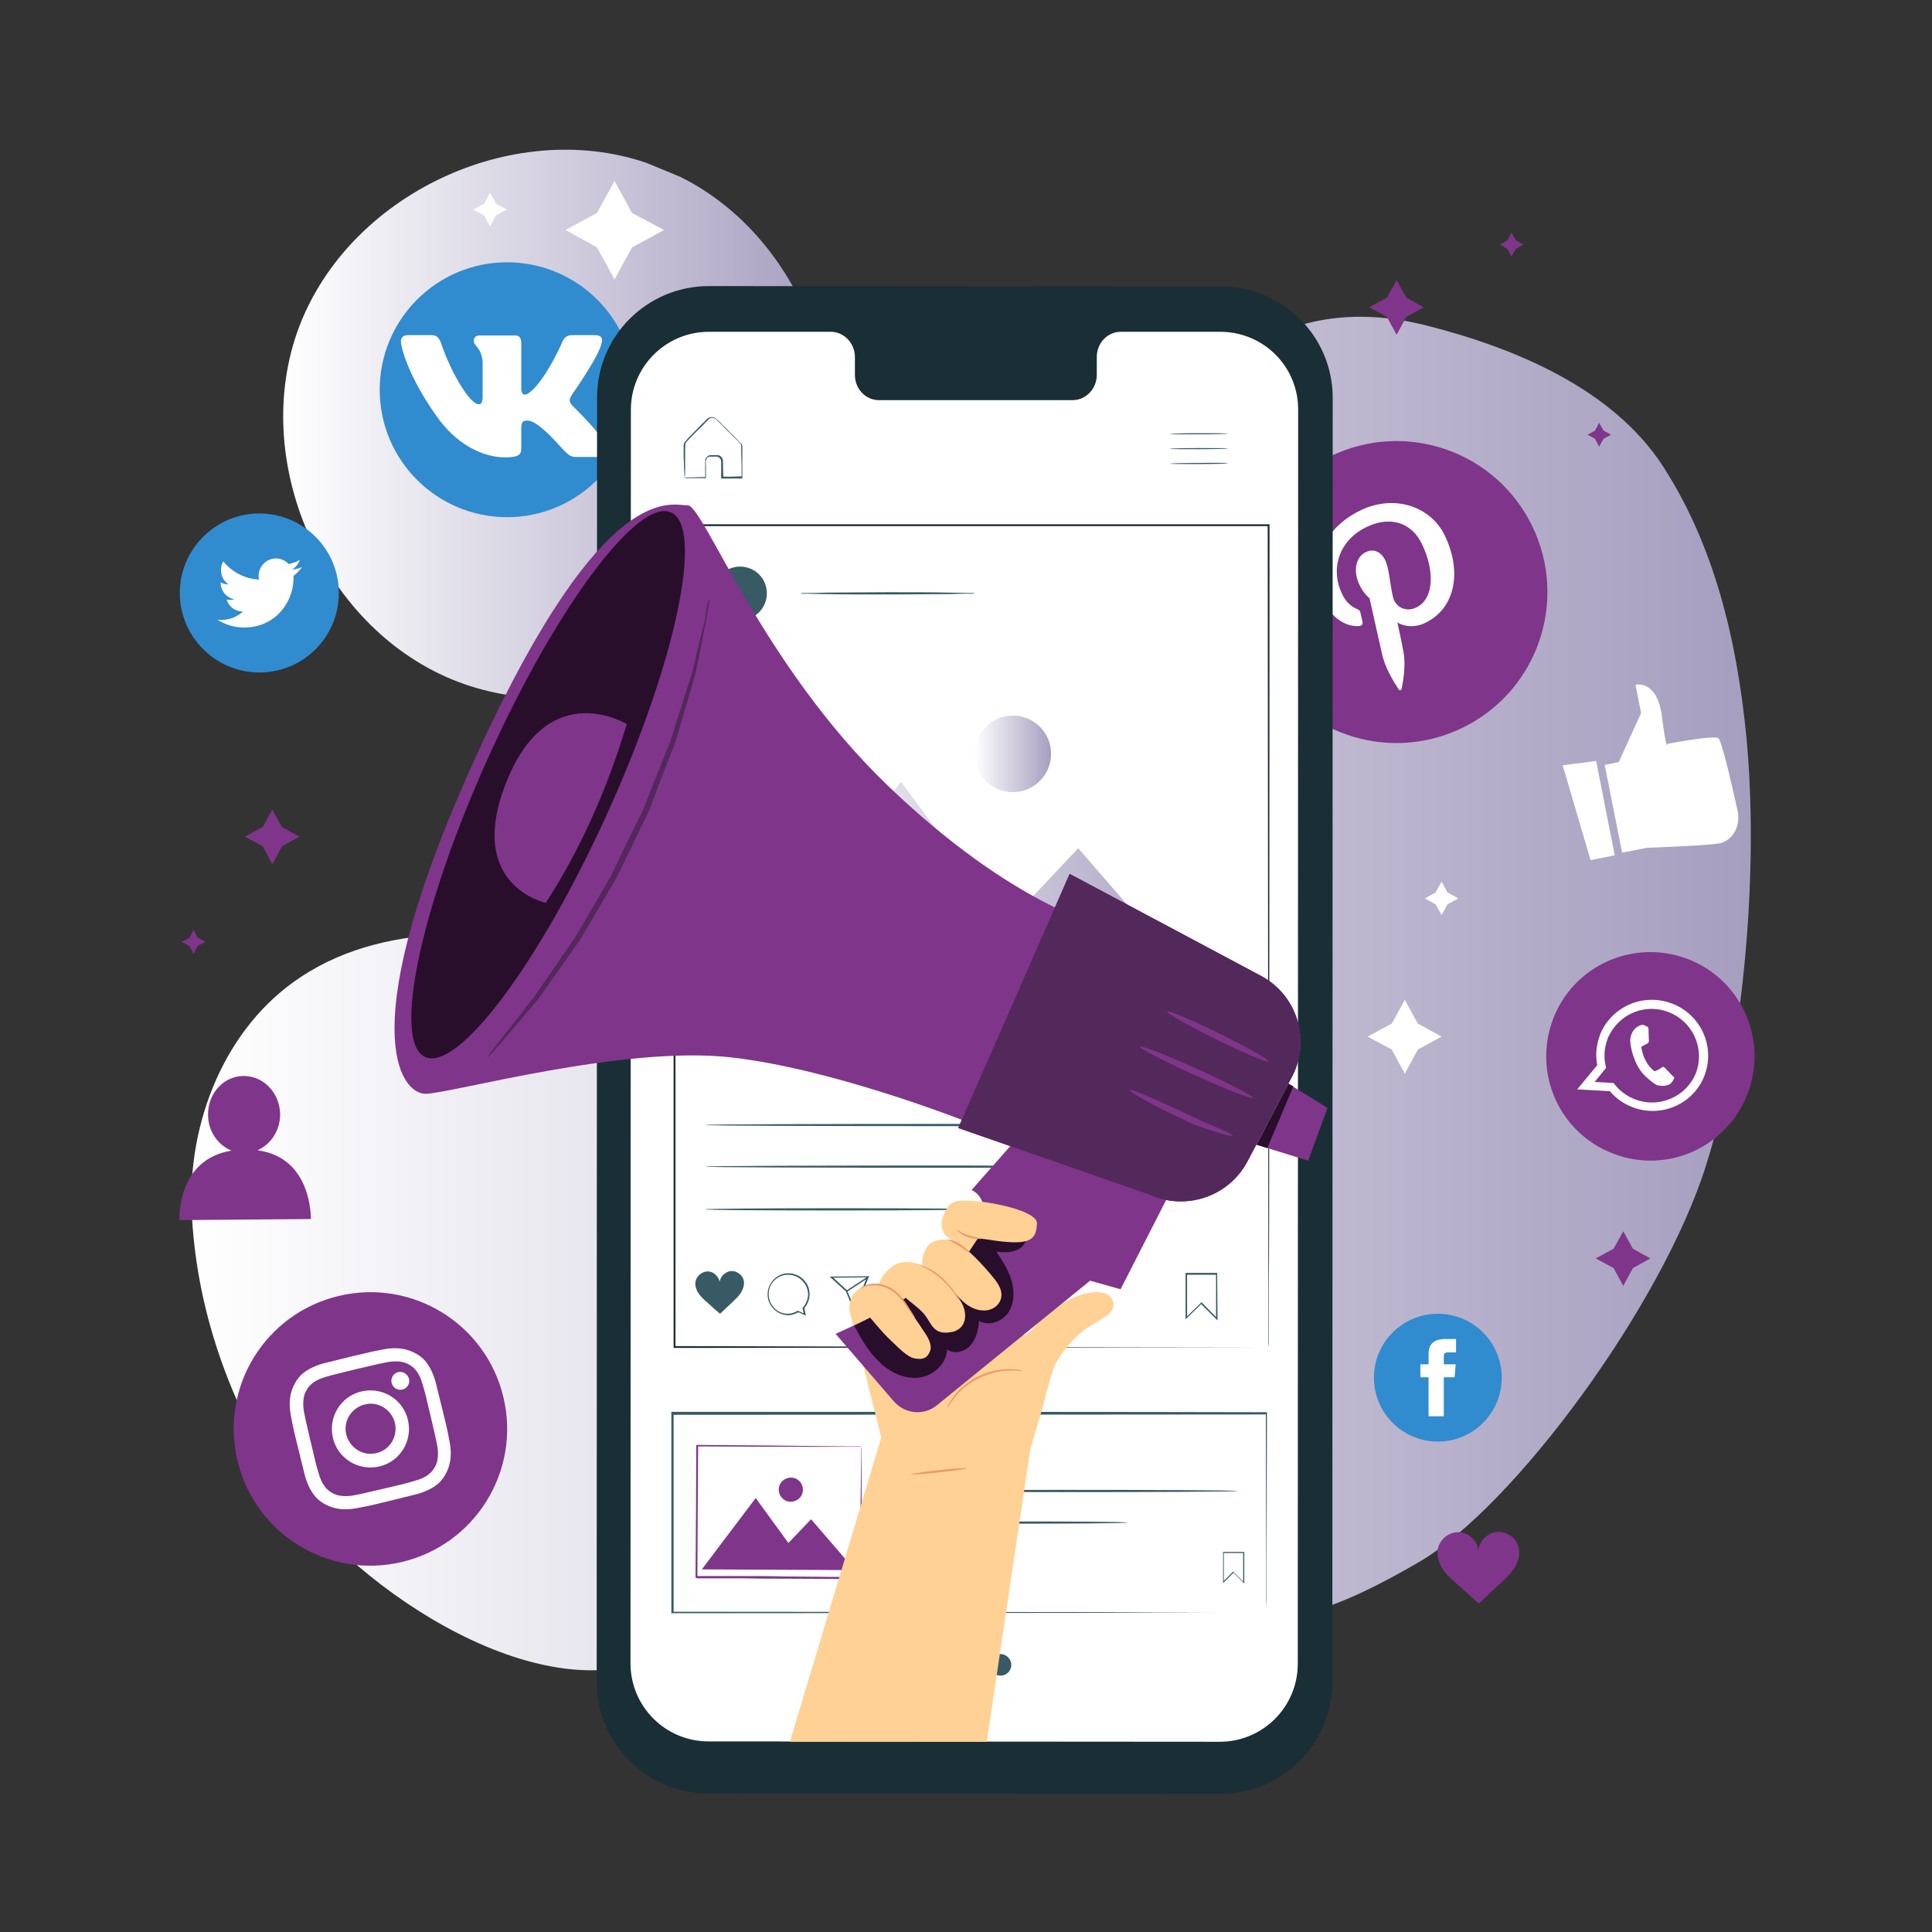 <svg width="520" height="520" viewBox="0 0 520 520" fill="none" xmlns="http://www.w3.org/2000/svg">
<rect x="0" y="0" width="520" height="520" fill="#333333" stroke="none"/>
<style>
	* {
		transform-box: fill-box;
	}
	#part-1 {
		transform-origin: center center;
		animation: scale-up-animation 2s linear infinite;
	}
	#part-2 {
		transform-origin: center center;
		animation: scale-up-animation 1s linear infinite;
	}
	#part-3 {
		transform-origin: center center;
		animation: scale-up-animation 3s linear infinite;
	}
	#part-4 {
		transform-origin: center center;
		animation: scale-up-animation 4s linear infinite;
	}
	#part-5 {
		transform-origin: center center;
		animation: scale-up-animation 3.5s linear infinite;
	}
	#part-6 {
		transform-origin: center center;
		animation: scale-up-animation 5s linear infinite;
	}
	#part-7 {
		transform-origin: center center;
		animation: scale-up-animation 4s linear infinite;
	}
	#part-8 {
		transform-origin: center center;
		animation: scale-up-animation 2.5s linear infinite;
	}
	
	@keyframes scale-up-animation {
        0% {
            transform: scale(1);
        }
		50% {
			transform: scale(1.4);
		}
        100% {
            transform: scale(1);
        }
    }
</style>
<g id="iq4bet_img02 1">
<g id="Group">
<path id="Vector" d="M470.1 199C467.5 171.5 461.1 146.4 447.6 125.5C434.1 104.7 408 93.7 383.9 87.6C359.8 81.5 339.7 87.3 322.2 104.9C303.9 123.4 298.3 151.8 293.2 177.3C288.1 202.8 278.2 235.9 257.4 251.6C233.8 269.5 196.7 259.8 167.4 255.4C138.1 250.9 105.6 246.6 80.9 263C60.6 276.4 50.4 302 51.6 326.3C52.8 350.6 60.3 373 72.5 394.1C89.3 423.1 139 458.3 172.4 447.6L316.5 439.5C343.7 427 337.5 446.3 381.8 420.5C407.6 405.5 447.5 351 459.2 313.6C469.7 280.6 473.3 233.2 470.1 199Z" fill="url(#paint0_linear)"/>
<path id="Vector_2" d="M183.1 47.6L173.9 43.8C137.8 31.6 94 52.4 80.5 88C67.1 123.6 86.4 168.2 121.5 182.8C156.7 197.4 201.8 179.6 217.6 145C233.4 110.3 217.2 64.5 183.1 47.6Z" fill="url(#paint1_linear)"/>
<g id="part-1">
<path id="XMLID 74" d="M136.5 139.2C117.6 139.2 102.2 123.9 102.2 104.9C102.2 86 117.5 70.6 136.5 70.6C155.4 70.6 170.8 85.9 170.8 104.9C170.8 123.8 155.4 139.2 136.5 139.2Z" fill="#318BCF"/>
<path id="Vk 2" d="M161.9 92.4C162.3 91.1 161.9 90.2 160.1 90.2H154C152.5 90.2 151.8 91 151.4 91.9C151.4 91.9 148.3 99.4 144 104.3C142.6 105.7 141.9 106.2 141.2 106.2C140.8 106.2 140.3 105.8 140.3 104.5V92.5C140.3 91 139.9 90.3 138.6 90.3H129C128 90.3 127.5 91 127.5 91.7C127.5 93.2 129.7 93.5 129.9 97.6V106.5C129.9 108.5 129.5 108.8 128.8 108.8C126.7 108.8 121.8 101.3 118.8 92.6C118.2 90.9 117.6 90.2 116.1 90.2H110C108.3 90.2 107.9 91 107.9 91.9C107.9 93.5 110 101.5 117.5 112C122.5 119.2 129.5 123.1 136 123.1C139.8 123.1 140.3 122.2 140.3 120.7V115.3C140.3 113.6 140.7 113.2 141.9 113.2C142.8 113.2 144.3 113.6 147.9 117.1C152 121.2 152.7 123 155 123H161.1C162.8 123 163.7 122.1 163.2 120.4C162.1 116.9 155.7 110.9 153.9 109C153 107.8 153.3 107.3 153.9 106.3C153.8 106.4 161.2 96 161.9 92.4Z" fill="white"/>
</g>
<g id="Group_2">
<path id="Vector_3" d="M165.4 48.7L170.1 57.3L178.7 61.9L170.1 66.6L165.4 75.2L160.7 66.6L152.2 61.9L160.7 57.3L165.4 48.7Z" fill="white"/>
<path id="Vector_4" d="M378.1 269.1L381.6 275.5L388 279L381.6 282.5L378.1 289L374.6 282.5L368.1 279L374.6 275.5L378.1 269.1Z" fill="white"/>
<path id="Vector_5" d="M388 237.3L389.6 240.2L392.5 241.8L389.6 243.4L388 246.3L386.4 243.4L383.5 241.8L386.4 240.2L388 237.3Z" fill="white"/>
<path id="Vector_6" d="M131.9 51.9L133.5 54.8L136.4 56.4L133.5 58L131.9 60.9L130.3 58L127.4 56.4L130.3 54.8L131.9 51.9Z" fill="white"/>
</g>
<g id="part-2">
<g id="Group_3">
<path id="Vector_7" d="M69.3 309.6C72.9 308 75.4 304.3 75.4 299.9C75.3 294.2 71 289.6 65.6 289.6C60.2 289.6 55.9 294.3 56 300.1C56 304.5 58.7 308.2 62.3 309.7C47.4 312.1 48.3 328.4 48.3 328.4L83.7 328.1C83.6 328.1 84.2 311.6 69.3 309.6Z" fill="#7F358A"/>
</g>
</g>
<g id="part-8">
<g id="Group_4">
<path id="Vector_8" d="M431.9 205.9L435.7 205.1L441.7 191.9L440.2 184.3C440.2 184.3 446 182.8 447.3 192.8C448.6 202.9 448.8 200.2 448.8 200.2C448.8 200.2 461.3 197.8 462.5 198.7C463.4 199.3 466.2 211.6 467.7 218.3C468.4 221.7 467 225.2 464 226.6C463.6 226.8 463.1 227 462.7 227C459.6 227.6 443.2 228.2 443.2 228.2L436.6 229.5L431.9 205.9Z" fill="white"/>
</g>
<g id="Group_5">
<path id="Vector_9" d="M420.6 206L428.1 231.5L434.6 230.2L429.6 204.8L420.6 206Z" fill="white"/>
</g>
</g>
<g id="part-5">
<path id="XMLID 28" d="M393.6 195.9C373.4 205.7 349.1 197.3 339.3 177.1C329.5 156.9 337.9 132.6 358.1 122.8C378.3 113 402.6 121.4 412.4 141.6C422.2 161.8 413.8 186.1 393.6 195.9Z" fill="#7F358A"/>
<path id="XMLID 23" d="M365.8 168.5C366.5 168.5 366.9 168 366.7 167.3C366.6 166.8 366.3 165.6 366.2 165.1C366.1 164.4 365.9 164.2 365.2 163.9C363.6 163.2 362.2 162 361.2 159.8C358.1 153.5 360.1 145.6 367.7 141.9C374.4 138.6 380.1 140.9 382.7 146.4C386.2 153.6 386 161.2 381.2 163.5C378.6 164.8 375.6 163.6 374.9 160.6C374.1 157.1 373.9 153 372.8 150.7C371.8 148.7 369.9 147.5 367.6 148.6C364.9 149.9 364.1 153.7 365.9 157.4C367 159.8 368.6 161 368.6 161C368.6 161 371.5 173.9 372 176.1C373 180.6 376.2 185.1 376.5 185.6C376.7 185.9 377.1 185.8 377.2 185.5C377.3 185.1 378.6 179.6 377.7 175.2C377.5 173.9 376.1 167.5 376.1 167.5C377.8 168.7 381 169 383.7 167.6C391.7 163.7 393.6 153.8 388.8 144C385.2 136.6 375.6 132.8 366.1 137.4C354.3 143.2 352.4 154.6 355.9 161.6C358.2 165.7 361.7 168.8 365.8 168.5Z" fill="white"/>
</g>
<g id="part-6">
<path id="XMLID 20" d="M434.2 310.5C419.7 305 412.5 288.8 418 274.3C423.5 259.8 439.7 252.6 454.2 258.1C468.7 263.6 475.9 279.8 470.4 294.3C464.9 308.8 448.7 316.1 434.2 310.5Z" fill="#7F358A"/>
<g id="XMLID 10">
<path id="XMLID 15" fill-rule="evenodd" clip-rule="evenodd" d="M458.9 289.1C461.6 281.5 457.7 273 450 270.1C442.4 267.2 434 270.8 430.8 278.1C430.7 278.3 430.6 278.5 430.6 278.7C429.6 281.3 429.4 284.1 429.9 286.7L424.5 293.2L433.3 293.7C434.9 295.6 437 297.1 439.4 298C447.2 301 455.9 297.1 458.8 289.4C458.8 289.4 458.8 289.3 458.9 289.1ZM440.1 295.9C437.7 295 435.7 293.4 434.3 291.5L429.2 291.2L432.3 287.4C431.6 284.9 431.7 282.2 432.7 279.6C432.8 279.2 433 278.8 433.2 278.5C436.1 272.8 442.9 270 449.1 272.4C455.3 274.8 458.6 281.5 456.8 287.8C456.7 288.1 456.6 288.4 456.5 288.7C454 295.1 446.7 298.4 440.1 295.9Z" fill="white"/>
<path id="XMLID 13" fill-rule="evenodd" clip-rule="evenodd" d="M450 289.4C449.7 289.1 448.3 287.6 448.1 287.4C447.8 287.2 447.6 287 447.3 287.3C446.9 287.6 446 288.1 445.7 288.2C445.4 288.4 445.2 288.3 444.9 288C444.6 287.7 443.6 286.9 442.8 285.2C442.1 283.9 441.9 282.5 441.8 282.1C441.7 281.7 442 281.6 442.2 281.5C442.4 281.4 442.7 281.2 443 281.1C443.1 281.1 443.1 281 443.2 281C443.3 280.9 443.4 280.8 443.6 280.7C443.8 280.5 443.8 280.3 443.8 280.1C443.8 279.9 443.7 277.9 443.7 277.1C443.7 276.3 443.3 276.3 443.1 276.2C442.9 276.1 442.7 276 442.5 275.9C442.3 275.8 441.9 275.8 441.4 276C441 276.2 439.7 276.7 439.1 278.4C438.9 278.8 438.9 279.2 438.8 279.6C438.7 280.9 439.1 282.2 439.1 282.4C439.2 282.7 440 287.1 443 289.8C446 292.5 446.2 292.1 446.8 292.2C447.5 292.4 449.2 292.2 449.8 291.5C450.4 290.8 450.7 290.1 450.6 289.9C450.5 289.9 450.3 289.7 450 289.4Z" fill="white"/>
</g>
</g>
<g id="part-3">
<path id="XMLID 26" d="M69.8 181C58 181 48.4 171.4 48.4 159.6C48.4 147.8 58 138.2 69.8 138.2C81.6 138.2 91.2 147.8 91.2 159.6C91.2 171.5 81.6 181 69.8 181Z" fill="#318BCF"/>
<path id="XMLID 25" d="M58.5 166.8C60.6 168.1 63 168.9 65.7 168.9C74.4 168.9 79.3 161.6 79 155C79.9 154.3 80.7 153.5 81.3 152.6C80.5 153 79.6 153.2 78.6 153.3C79.6 152.7 80.3 151.8 80.7 150.7C79.8 151.2 78.8 151.6 77.7 151.8C76.8 150.9 75.6 150.3 74.3 150.3C71.3 150.3 69.1 153.1 69.7 156C65.8 155.8 62.4 153.9 60.1 151.1C58.9 153.2 59.5 155.9 61.5 157.3C60.7 157.3 60 157.1 59.4 156.7C59.3 158.9 60.9 160.9 63.1 161.3C62.4 161.5 61.7 161.5 61 161.4C61.6 163.3 63.3 164.6 65.4 164.6C63.4 166.4 60.9 167.1 58.5 166.8Z" fill="white"/>
</g>
<g id="part-4">
<path id="XMLID 21" d="M108.2 420.4C88.4 425.1 68.6 412.9 63.9 393.1C59.2 373.3 71.4 353.5 91.2 348.8C111 344.1 130.8 356.3 135.5 376.1C140.2 395.8 128 415.7 108.2 420.4Z" fill="#7F358A"/>
<g id="XMLID 6">
<path id="XMLID 14" d="M95.9 368.5C101.1 367.3 101.8 367.1 103.9 366.7C105.8 366.3 107 366.4 107.7 366.5C108.7 366.6 109.5 366.9 110.3 367.4C111.2 367.9 111.7 368.5 112.3 369.3C112.7 369.9 113.3 370.9 113.8 372.8C114.4 374.8 114.6 375.5 115.8 380.7C117 385.9 117.2 386.6 117.6 388.7C118 390.6 117.9 391.8 117.8 392.5C117.7 393.5 117.4 394.3 116.9 395.1C116.4 396 115.8 396.5 115 397.1C114.4 397.5 113.4 398.1 111.5 398.6C109.5 399.2 108.8 399.4 103.6 400.6C98.4 401.8 97.7 402 95.6 402.4C93.7 402.8 92.5 402.7 91.8 402.6C90.8 402.5 90 402.2 89.2 401.7C88.3 401.2 87.8 400.6 87.2 399.8C86.8 399.2 86.2 398.2 85.7 396.3C85.1 394.3 84.9 393.6 83.7 388.4C82.5 383.2 82.3 382.5 81.9 380.4C81.5 378.5 81.6 377.3 81.7 376.6C81.8 375.6 82.1 374.8 82.6 374C83.1 373.1 83.7 372.6 84.5 372C85.1 371.6 86.1 371 88 370.5C90 369.9 90.6 369.8 95.9 368.5ZM95 365C89.7 366.3 89 366.5 86.9 367C84.8 367.6 83.5 368.3 82.4 369C81.2 369.8 80.3 370.7 79.5 372.1C78.7 373.5 78.3 374.7 78.1 376.1C77.9 377.5 77.9 379 78.3 381.1C78.7 383.2 78.8 383.9 80.1 389.2C81.4 394.5 81.6 395.2 82.1 397.3C82.7 399.4 83.4 400.7 84.1 401.8C84.9 403 85.8 403.9 87.2 404.7C88.6 405.5 89.8 405.9 91.2 406.1C92.6 406.3 94.1 406.3 96.2 405.9C98.3 405.5 99 405.4 104.3 404.1C109.6 402.8 110.3 402.6 112.4 402.1C114.5 401.5 115.8 400.8 116.9 400.1C118.1 399.3 119 398.4 119.8 397C120.6 395.6 121 394.4 121.2 393C121.4 391.6 121.4 390.1 121 388C120.6 385.9 120.5 385.2 119.2 379.9C117.9 374.6 117.7 373.9 117.2 371.8C116.6 369.7 115.9 368.4 115.2 367.3C114.4 366.1 113.5 365.2 112.1 364.4C110.7 363.6 109.5 363.2 108.1 363C106.7 362.8 105.2 362.8 103.1 363.2C101 363.6 100.4 363.7 95 365Z" fill="white"/>
<path id="XMLID 8" d="M97.3 374.5C91.7 375.8 88.3 381.4 89.6 387C90.9 392.6 96.5 396 102.1 394.7C107.7 393.4 111.1 387.8 109.8 382.2C108.5 376.6 102.9 373.2 97.3 374.5ZM101.3 391.1C97.7 392 94.1 389.7 93.2 386.1C92.3 382.5 94.6 378.9 98.2 378C101.8 377.1 105.4 379.4 106.3 383C107.1 386.7 104.9 390.3 101.3 391.1Z" fill="white"/>
<path id="XMLID 7" d="M110.1 371.1C110.4 372.4 109.6 373.7 108.3 374C107 374.3 105.7 373.5 105.4 372.2C105.1 370.9 105.9 369.6 107.2 369.3C108.4 369 109.7 369.8 110.1 371.1Z" fill="white"/>
</g>
</g>
<g id="part-7">
<path id="XMLID 4" d="M387 388C377.5 388 369.8 380.3 369.8 370.8C369.8 361.3 377.5 353.6 387 353.6C396.5 353.6 404.2 361.3 404.2 370.8C404.2 380.3 396.5 388 387 388Z" fill="#318BCF"/>
<path id="XMLID 2" d="M384.4 381.2H388.6V370.7H391.5L391.8 367.2H388.6C388.6 367.2 388.6 365.9 388.6 365.2C388.6 364.4 388.8 364 389.6 364C390.2 364 391.9 364 391.9 364V360.4C391.9 360.4 389.5 360.4 389 360.4C385.9 360.4 384.5 361.8 384.5 364.4C384.5 366.7 384.5 367.2 384.5 367.2H382.3V370.7H384.5V381.2H384.4Z" fill="white"/>
</g>
<g id="Group_6">
<path id="Vector_10" d="M341.8 173.9H181.9V271.7H341.8V173.9Z" fill="#E1E1E1"/>
<path id="Vector_11" d="M328.5 482.8L190.6 482.7C174 482.7 160.6 469.2 160.6 452.7L160.7 107C160.7 90.4 174.2 77 190.8 77L328.7 77.1C345.3 77.1 358.7 90.6 358.7 107.1L358.6 452.8C358.5 469.4 345.1 482.9 328.5 482.8Z" fill="#1A2E35"/>
<path id="Vector_12" d="M328.4 89.3H301.7C298.1 89.3 295.2 92.3 295.2 96.1V100.9C295.2 104.6 292.3 107.7 288.7 107.7H236.6C233 107.7 230.1 104.7 230.1 100.9V96.1C230.1 92.4 227.2 89.3 223.6 89.3H214.2H190.8C179.2 89.3 169.8 98.7 169.8 110.3L169.7 447.7C169.7 459.3 179.1 468.7 190.7 468.7L328.3 468.8C339.9 468.8 349.3 459.4 349.3 447.8L349.4 110.4C349.5 98.7 340.1 89.3 328.4 89.3Z" fill="white"/>
<path id="Vector_13" d="M231.9 389.4C231.9 389.4 231.8 389.4 231.7 389.4C231.5 389.4 231.3 389.4 231.1 389.4C230.5 389.4 229.7 389.4 228.7 389.4C226.6 389.4 223.5 389.4 219.6 389.4C211.8 389.4 200.8 389.4 187.7 389.3L187.9 389.1C187.8 399.6 187.8 411.7 187.7 424.5C187.8 424.6 187.2 424 187.4 424.2H187.5H187.7H188.1H188.9H190.4C191.4 424.2 192.4 424.2 193.4 424.2C195.4 424.2 197.4 424.2 199.4 424.2C203.3 424.2 207.2 424.2 210.9 424.3C218.3 424.4 225.3 424.4 231.6 424.5L231.4 424.7C231.5 414.1 231.6 405.2 231.7 399C231.7 395.9 231.8 393.5 231.8 391.8C231.8 391 231.8 390.4 231.8 389.9C231.9 389.7 231.9 389.4 231.9 389.4C231.9 389.4 231.9 389.6 231.9 390C231.9 390.4 231.9 391.1 231.9 391.9C231.9 393.6 231.9 396 231.9 399C231.9 405.2 231.9 414.1 231.9 424.8V425H231.7C225.4 425 218.4 424.9 211 424.9C207.3 424.9 203.4 424.9 199.5 424.8C197.5 424.8 195.5 424.8 193.5 424.8C192.5 424.8 191.5 424.8 190.5 424.8H189H188.2H187.8H187.6H187.5C187.7 425 187.2 424.5 187.2 424.5C187.3 411.7 187.4 399.6 187.4 389.1V388.9H187.6C200.8 389 211.9 389.1 219.7 389.2C223.6 389.2 226.6 389.3 228.7 389.3C229.7 389.3 230.5 389.3 231.1 389.3C231.3 389.3 231.5 389.3 231.7 389.3C231.8 389.4 231.9 389.4 231.9 389.4ZM230.1 422.6L218.3 408.9L212.2 415.3L203.4 403.2L188.9 422.4L230.1 422.6ZM212.9 397.7C211.1 397.7 209.6 399.1 209.6 400.9C209.6 402.7 211 404.2 212.8 404.2C214.6 404.2 216.1 402.8 216.1 401C216.1 399.1 214.7 397.7 212.9 397.7Z" fill="#7F358A"/>
<path id="Vector_14" d="M275.2 392.2C275.2 392.2 274.7 392.3 273.8 392.3C272.8 392.3 271.4 392.3 269.9 392.4C266.6 392.4 262 392.5 256.9 392.5C251.8 392.5 247.2 392.5 243.9 392.4C242.3 392.4 241 392.3 240 392.3C239.1 392.3 238.6 392.2 238.6 392.2C238.6 392.2 239.1 392.1 240 392.1C241 392.1 242.4 392.1 243.9 392C247.2 392 251.8 391.9 256.9 391.9C262 391.9 266.6 391.9 269.9 392C271.5 392 272.8 392.1 273.8 392.1C274.7 392.1 275.2 392.2 275.2 392.2ZM285.7 401C259.6 401 238.4 401.1 238.4 401.3C238.4 401.4 259.6 401.6 285.7 401.6C311.8 401.6 333 401.5 333 401.3C333 401.1 311.8 401 285.7 401ZM270.9 409.5C252.9 409.5 238.4 409.6 238.4 409.8C238.4 410 253 410.1 270.9 410.1C288.8 410.1 303.4 410 303.4 409.8C303.4 409.6 288.9 409.5 270.9 409.5ZM334.9 417.7H329.2V426.1L332 423.3L334.9 426.2V417.7ZM329.4 425.5V418H334.6V425.7L332 423.1L331.9 423L329.4 425.5ZM256.4 424.2C256.9 423.7 257.1 423 257.1 422.3C257.1 420.7 255.8 419.4 254.2 419.4C252.6 419.4 251.3 420.7 251.3 422.3C251.3 423.9 252.6 425.2 254.2 425.2C254.6 425.2 255 425.1 255.5 424.8L256.5 425.3L256.4 424.2ZM256.9 422.3C256.9 423 256.7 423.6 256.2 424.1L256.4 424.9L255.6 424.6C255.1 424.9 254.7 425 254.3 425C252.8 425 251.6 423.8 251.6 422.3C251.6 420.8 252.8 419.6 254.3 419.6C255.7 419.6 256.9 420.8 256.9 422.3ZM265.3 419.8H259.9L262.1 421.8L263.3 424.7L265.3 419.8ZM265 420L263.3 424.2L262.3 421.7L260.4 420H265ZM265.3 420L265.2 419.8L262.3 421.7L262.4 421.9L265.3 420ZM248.1 420.5C247.9 419.7 247.2 419.1 246.4 419.2C245.6 419.2 244.9 419.9 244.8 420.7C244.7 419.9 244 419.3 243.2 419.3C242.4 419.3 241.7 419.9 241.5 420.7C241.4 421.3 241.6 421.9 241.9 422.3C242.2 422.8 242.7 423.2 243.1 423.5C243.7 424 244.3 424.5 244.9 425.1C245.5 424.6 246 424 246.6 423.5C247 423.1 247.5 422.7 247.8 422.2C248 421.6 248.2 421 248.1 420.5ZM340.9 432.9C340.9 432.3 340.9 431.4 340.9 430.2C340.9 427.8 340.9 424.3 340.9 419.7C340.9 410.5 341 397.1 341 380.3V380.1H340.8C302.4 380 245 380 181 380H180.7V380.3C180.7 398.9 180.7 417 180.7 433.9V434.2H181C227.1 434.2 267.1 434.1 295.6 434.1C309.8 434.1 321.1 434 328.9 434C332.8 434 335.8 434 337.8 434C338.8 434 339.6 434 340.1 434C340.6 434 340.9 434 340.9 434C340.9 434 340.6 434 340.1 434C339.6 434 338.8 434 337.8 434C335.7 434 332.7 434 328.8 434C321 434 309.6 434 295.4 433.9C266.9 433.9 227 433.8 181 433.8L181.3 434.1C181.3 417.2 181.3 399.1 181.3 380.5L181 380.8C245 380.8 302.4 380.7 340.9 380.7L340.7 380.5C340.7 397.3 340.8 410.6 340.8 419.8C340.8 424.4 340.8 427.9 340.8 430.4C340.8 431.3 340.9 432.2 340.9 432.9C340.9 433.5 340.9 433.8 340.9 433.8C340.9 433.8 340.9 433.5 340.9 432.9ZM184.2 128.5C184.2 128.5 184.3 128.5 184.6 128.5C184.9 128.5 185.3 128.5 185.7 128.5C186.8 128.5 188.2 128.4 189.9 128.4L189.8 128.5C189.8 127.6 189.8 126.6 189.8 125.5C189.8 124.9 189.8 124.4 189.8 123.8C189.9 123.2 190.5 122.6 191.2 122.5C191.9 122.5 192.5 122.5 193.2 122.5C194 122.6 194.6 123.3 194.6 124.1C194.6 125.5 194.6 127 194.7 128.5L194.5 128.3C196.2 128.3 198 128.3 199.8 128.2L199.6 128.4C199.6 126.3 199.6 124.1 199.5 121.8C199.5 121.2 199.5 120.7 199.5 120.1C199.5 119.6 199.2 119.2 198.8 118.9C198 118.1 197.3 117.4 196.5 116.6C195.7 115.9 195 115.1 194.3 114.4C193.9 114 193.6 113.7 193.2 113.3C192.8 112.9 192.5 112.6 192.1 112.5C191.7 112.4 191.2 112.5 190.9 112.7C190.6 113 190.2 113.4 189.9 113.7C189.3 114.4 188.6 115 188 115.6C186.8 116.8 185.6 118 184.7 119C184.3 119.6 184.5 120.3 184.4 121C184.4 121.7 184.4 122.3 184.4 122.9C184.4 124 184.4 125 184.4 125.9C184.4 126.7 184.4 127.3 184.4 127.8C184.2 128.3 184.2 128.5 184.2 128.5C184.2 128.5 184.2 128.3 184.2 127.9C184.2 127.4 184.2 126.8 184.1 126C184.1 125.1 184.1 124.1 184 123C184 122.4 184 121.8 184 121.1C184 120.8 184 120.4 184 120.1C184 119.7 184.1 119.3 184.3 119C185.3 117.8 186.4 116.7 187.6 115.5C188.2 114.9 188.8 114.2 189.5 113.6C189.8 113.3 190.1 112.9 190.5 112.6C190.9 112.3 191.5 112.2 192 112.3C192.6 112.4 192.9 112.9 193.3 113.2C193.7 113.5 194 113.9 194.4 114.3C195.1 115 195.9 115.7 196.6 116.5C197.4 117.2 198.1 118 198.9 118.8C199.1 119 199.3 119.2 199.5 119.4C199.7 119.7 199.8 120 199.8 120.3C199.8 120.9 199.8 121.4 199.8 122C199.8 124.2 199.8 126.4 199.8 128.6V128.8H199.6C197.8 128.8 196 128.8 194.3 128.8H194.1V128.6C194.1 127.1 194.1 125.6 194.1 124.2C194.1 123.6 193.6 123 193 122.9C192.4 122.9 191.7 122.9 191.1 122.9C190.5 122.9 190.1 123.4 190 123.9C189.9 124.4 190 125 190 125.6C190 126.7 190 127.7 190 128.6V128.7H189.9C188.2 128.7 186.7 128.7 185.7 128.7C185.3 128.7 184.9 128.7 184.6 128.7C184.3 128.6 184.2 128.6 184.2 128.5ZM322.7 116.6C318.4 116.6 314.9 116.7 314.9 116.8C314.9 116.9 318.4 116.9 322.7 116.9C327 116.9 330.5 116.8 330.5 116.7C330.5 116.6 327 116.6 322.7 116.6ZM330.5 120.7C330.5 120.8 327 120.9 322.7 120.9C318.4 120.9 314.9 120.9 314.9 120.8C314.9 120.7 318.4 120.6 322.7 120.6C327 120.6 330.5 120.6 330.5 120.7ZM330.5 124.7C330.5 124.8 327 124.9 322.7 124.9C318.4 124.9 314.9 124.9 314.9 124.8C314.9 124.7 318.4 124.6 322.7 124.6C327 124.5 330.5 124.6 330.5 124.7ZM262.3 159.7C262.3 159.7 262.1 159.7 261.8 159.8C261.4 159.8 261 159.8 260.4 159.8C259.1 159.8 257.5 159.8 255.4 159.9C251.2 159.9 245.4 160 238.9 160C232.5 160 226.6 160 222.4 159.9C220.4 159.9 218.7 159.8 217.4 159.8C216.9 159.8 216.4 159.8 216 159.8C215.7 159.8 215.5 159.8 215.5 159.7C215.5 159.7 215.7 159.7 216 159.6C216.4 159.6 216.8 159.6 217.4 159.6C218.7 159.6 220.3 159.6 222.4 159.5C226.6 159.5 232.4 159.4 238.9 159.4C245.3 159.4 251.1 159.4 255.4 159.5C257.4 159.5 259.1 159.6 260.4 159.6C260.9 159.6 261.4 159.6 261.8 159.6C262.1 159.6 262.3 159.6 262.3 159.7ZM327.7 355.4L323.3 351L319.1 355.1V342.6H327.6L327.7 355.4ZM323.4 350.5L323.5 350.6L327.3 354.5V343.1H319.5V354.3L323.4 350.5ZM216.9 354.1L214.9 353.2C213.9 353.7 213 354 212.3 354C209.2 354 206.6 351.5 206.6 348.4C206.6 345.3 209.1 342.7 212.2 342.7C215.3 342.7 217.9 345.2 217.9 348.3C217.9 349.7 217.4 351 216.5 352.1L216.9 354.1ZM212.1 343.1C209.2 343.1 206.8 345.5 206.9 348.4C206.9 351.3 209.3 353.7 212.2 353.6C212.9 353.6 213.8 353.3 214.7 352.8H214.8L216.3 353.5L216 352L216.1 351.9C217 350.9 217.5 349.6 217.5 348.3C217.4 345.4 215 343.1 212.1 343.1ZM230 353.3L227.7 347.6L223.3 343.6L233.9 343.5L230 353.3ZM224.3 343.9L228 347.3L230 352.2L233.3 343.8L224.3 343.9ZM228.1 347.6L227.9 347.3L233.7 343.5L233.9 343.8L228.1 347.6ZM199.4 348C198.8 348.9 197.9 349.7 197.1 350.5C195.9 351.6 194.9 352.6 193.8 353.6C192.6 352.6 191.5 351.6 190.3 350.5C189.5 349.8 188.6 349 188 348.1C187.4 347.2 187 346 187.2 344.9C187.5 343.4 189 342.2 190.5 342.2C192 342.2 193.4 343.5 193.7 345C193.9 343.5 195.3 342.2 196.8 342.1C198.3 342 199.9 343.2 200.2 344.7C200.4 345.8 200 347 199.4 348ZM206.4 159.7C206.4 163.7 203.2 166.9 199.2 166.9C195.2 166.9 192 163.7 192 159.7C192 155.7 195.2 152.5 199.2 152.5C203.2 152.5 206.4 155.7 206.4 159.7ZM325 314C325 314.1 294.7 314.3 257.4 314.3C220.1 314.3 189.8 314.2 189.8 314C189.8 313.8 220.1 313.7 257.4 313.7C294.8 313.8 325 313.9 325 314ZM325 302.8C325 302.9 294.7 303.1 257.4 303.1C220.1 303.1 189.8 303 189.8 302.8C189.8 302.6 220.1 302.5 257.4 302.5C294.8 302.5 325 302.6 325 302.8ZM263.4 325.5C263.4 325.6 246.9 325.8 226.6 325.8C206.3 325.8 189.8 325.7 189.8 325.5C189.8 325.3 206.3 325.2 226.6 325.2C247 325.2 263.4 325.3 263.4 325.5ZM251.5 445.2C249.9 445.2 248.6 446.5 248.6 448.1C248.6 449.7 249.9 451 251.5 451C253.1 451 254.4 449.7 254.4 448.1C254.4 446.5 253.1 445.2 251.5 445.2ZM260.4 445.2C258.8 445.2 257.5 446.5 257.5 448.1C257.5 449.7 258.8 451 260.4 451C262 451 263.3 449.7 263.3 448.1C263.3 446.5 262 445.2 260.4 445.2ZM269.3 445.2C267.7 445.2 266.4 446.5 266.4 448.1C266.4 449.7 267.7 451 269.3 451C270.9 451 272.2 449.7 272.2 448.1C272.2 446.6 270.9 445.2 269.3 445.2Z" fill="#375A64"/>
<path id="Vector_15" d="M196.7 271.8L242.5 210.4L270.9 248.8L290.2 228.3L327.9 271.7L196.7 271.8Z" fill="url(#paint2_linear)"/>
<path id="Vector_16" d="M341.4 362.6C341.4 360.5 341.3 272.2 341.2 141.4L341.4 141.6C293.2 141.6 238.8 141.6 181.5 141.6L181.8 141.3C181.8 224 181.8 300.6 181.8 362.5L181.6 362.3C278.5 362.6 339.7 362.6 341.4 362.6C339.7 362.6 278.5 362.7 181.5 362.8H181.3V362.6C181.3 300.7 181.3 224.1 181.3 141.4V141.1H181.6C238.9 141.1 293.3 141.1 341.5 141.1H341.7V141.3C341.7 206.8 341.6 262.1 341.6 301.1C341.6 320.6 341.6 335.9 341.5 346.5C341.5 351.7 341.5 355.8 341.5 358.5C341.5 359.9 341.5 360.9 341.5 361.6C341.4 362.3 341.4 362.6 341.4 362.6Z" fill="#1A2E35"/>
<path id="Vector_17" d="M272.6 213.2C278.289 213.2 282.9 208.589 282.9 202.9C282.9 197.211 278.289 192.6 272.6 192.6C266.911 192.6 262.3 197.211 262.3 202.9C262.3 208.589 266.911 213.2 272.6 213.2Z" fill="url(#paint3_linear)"/>
</g>
<g id="Group_7">
<g id="Group_8">
<g id="Group_9">
<path id="Vector_18" d="M277.3 390.1L280.8 378.2C281.4 375.6 282.2 372.6 283.3 369.1C284.3 366 286.8 362.7 289.2 360.3C292.8 356.6 294.5 356.6 297 354.7C297.2 354.6 297.5 354.4 297.7 354.2C298.2 353.9 298.6 353.6 298.9 353.2C301 350.9 299 347.4 294.7 347.8C291.5 348.1 286.3 349 277.8 357.7C277.7 357.8 277.6 357.9 277.5 358.1C273 363.9 268.9 347.4 268.1 341.2C267.6 337.2 263.3 334.8 259.4 336.2L238.7 345.9C237 345.3 235 345.4 232.7 346.1C229.7 347.2 228 350.4 228.8 353.4L237.2 386.9L212.6 468.8H265.6L277.3 390.1Z" fill="#FFD194"/>
<path id="Vector_19" d="M318 314.9L301.6 347L293.4 344.7L252.2 378.2C248.7 381.1 243.6 380.6 240.6 377.2L224.9 359C224.9 359 256.5 345.4 262.4 334.1C268.3 322.8 261.5 320.3 261.5 320.3L276.4 303.4L318 314.9Z" fill="#7F358A"/>
<path id="Vector_20" d="M296.7 249.2C296.7 249.2 272.7 243.9 238.9 211.4C205.1 178.9 189.2 135.8 185.1 136C181 136.2 162.9 127.8 128.6 202.5C94.3 277.2 107.8 294.5 114.6 294.4C121.4 294.3 167.8 281.3 196.8 284.6C225.8 287.9 263 303 263 303L296.7 249.2Z" fill="#7F358A"/>
<path id="Vector_21" d="M347.7 289.9L339.5 305.5L335.8 312.5C330.8 322.1 319.1 326 309.3 321.5L257.9 303.6L287.9 235.2L339.3 262.6C349.2 267.8 352.9 280.1 347.7 289.9Z" fill="#7F358A"/>
<path id="Vector_22" d="M347.7 289.9L339.5 305.5L335.8 312.5C330.8 322.1 319.1 326 309.3 321.5L257.9 303.6L287.9 235.2L339.3 262.6C349.2 267.8 352.9 280.1 347.7 289.9Z" fill="#53285A"/>
<path id="Vector_23" d="M163.66 218.489C181.937 178.019 189.531 141.95 180.621 137.927C171.712 133.903 149.673 163.448 131.397 203.918C113.12 244.387 105.527 280.456 114.436 284.48C123.345 288.503 145.384 258.958 163.66 218.489Z" fill="#280E2B"/>
<path id="Vector_24" d="M352.1 312.4L338.2 308.1L346.8 291.7L357.3 298.2L352.1 312.4Z" fill="#7F358A"/>
<path id="Vector_25" d="M346.8 291.7L338.2 308.1L341.1 309L348.1 292.4L346.8 291.7Z" fill="#280E2B"/>
<path id="Vector_26" d="M337.26 295.488C337.465 295.035 330.817 291.588 322.412 287.79C314.007 283.992 307.027 281.28 306.823 281.733C306.618 282.186 313.266 285.633 321.671 289.431C330.076 293.229 337.055 295.94 337.26 295.488Z" fill="#7F358A"/>
<path id="Vector_27" d="M341.42 285.681C341.639 285.235 335.712 281.867 328.181 278.158C320.65 274.449 314.367 271.804 314.148 272.25C313.928 272.696 319.855 276.064 327.386 279.773C334.917 283.482 341.2 286.127 341.42 285.681Z" fill="#7F358A"/>
<path id="Vector_28" d="M331.8 305.7C331.7 305.9 330.1 305.6 327.4 304.7C326.1 304.3 324.5 303.8 322.8 303.2C321.1 302.6 319.3 301.7 317.4 300.8C309.8 297.3 303.9 293.8 304.1 293.4C304.3 292.9 310.6 295.7 318.1 299.2C320 300.1 321.8 301 323.4 301.7C325.1 302.4 326.6 303 327.8 303.6C330.4 304.7 331.9 305.5 331.8 305.7Z" fill="#7F358A"/>
<path id="Vector_29" d="M168.7 194.9C168.7 194.9 147.8 182 136.4 210.2C125 238.4 146.9 243 146.9 243C155.9 229.1 163.2 213.1 168.7 194.9Z" fill="#7F358A"/>
<path id="Vector_30" d="M190.9 161.3C191 161.3 190.7 163.2 190.1 166.7C189.4 170.1 188.5 175.1 187.2 181.3C186.3 184.3 185.4 187.6 184.3 191.2C183.8 193 183.2 194.8 182.7 196.7C182.4 197.6 182.1 198.6 181.8 199.6C181.5 200.6 181.1 201.5 180.7 202.5C179.2 206.4 177.6 210.4 176 214.7C175.6 215.8 175.2 216.8 174.8 217.9C174.4 219 173.8 220 173.3 221.1C172.3 223.2 171.2 225.3 170.2 227.5C169.1 229.7 168.1 231.8 167.1 233.9C166.6 234.9 166.1 236 165.5 237C164.9 238 164.3 239 163.8 239.9C161.5 243.8 159.3 247.5 157.2 251.1C156.7 252 156.2 252.9 155.6 253.7C155 254.5 154.4 255.3 153.9 256.1C152.8 257.7 151.7 259.3 150.6 260.8C148.5 263.8 146.5 266.6 144.6 269.2C140.6 274 137.3 277.8 135 280.5C132.7 283.1 131.4 284.6 131.3 284.5C131.2 284.4 132.3 282.9 134.5 280.1C136.7 277.3 139.9 273.3 143.7 268.4C145.5 265.8 147.4 263 149.5 260C150.5 258.5 151.6 256.9 152.7 255.3C153.3 254.5 153.8 253.7 154.4 252.9C154.9 252.1 155.4 251.2 156 250.3C158.1 246.7 160.3 243 162.5 239.1C163.1 238.1 163.6 237.2 164.2 236.2C164.8 235.2 165.2 234.1 165.7 233.1C166.7 231 167.7 228.9 168.8 226.7C169.8 224.6 170.9 222.4 171.9 220.4C172.4 219.3 173 218.3 173.4 217.3C173.8 216.2 174.2 215.2 174.6 214.1C176.3 209.9 177.9 205.9 179.4 202.1C179.8 201.1 180.2 200.2 180.5 199.3C180.8 198.3 181.1 197.4 181.4 196.5C182 194.6 182.5 192.8 183.1 191.1C184.2 187.6 185.2 184.3 186.2 181.4C187.6 175.4 188.8 170.5 189.7 167C190.2 163.2 190.7 161.3 190.9 161.3Z" fill="#53285A"/>
<path id="Vector_31" d="M229.9 356.8C231.8 360.3 233.7 363.8 236.6 366.5C239.4 369.3 243.3 371.2 247.2 370.8C251.1 370.4 254.8 367.1 254.9 363.2C256.8 364.6 259.7 363.8 261.2 362.1C262.8 360.3 263.3 357.9 263.5 355.5C266.1 357 269.6 355.8 271.3 353.4C273 351 273.1 347.7 272.3 344.8C271.5 341.9 269.8 339.4 268.2 336.9C270.2 337.1 272.3 337.2 274 336.3C275.8 335.4 277 333.1 275.9 331.4C275.3 330.4 274.1 329.9 273 329.6C269.9 328.6 267.7 327.9 264.5 328.2C263.8 328.2 265.8 336.7 245.6 348.3C233.8 355.2 229.9 356.8 229.9 356.8Z" fill="#280E2B"/>
</g>
<path id="Vector_32" d="M275.3 369C275.3 369.1 273.9 368.8 271.8 368.9C269.6 368.9 266.6 369.4 263.6 370.9C260.6 372.3 258.3 374.4 257 376.1C255.6 377.8 255 379 254.9 378.9C254.9 378.9 255 378.6 255.3 378C255.6 377.5 256.1 376.7 256.7 375.8C258 374.1 260.3 371.9 263.4 370.4C266.5 368.9 269.6 368.5 271.8 368.5C272.9 368.5 273.8 368.6 274.4 368.7C275 368.9 275.3 369 275.3 369Z" fill="#EB996E"/>
<path id="Vector_33" d="M231.2 351.4C234.4 354.5 236.7 358 240.1 361.1C241.6 362.5 244.1 365.2 246.1 365.6C248.2 366 249.5 365.7 250.3 363.7C251 362.1 249.8 360 248.9 358.7C246.7 355.3 244.7 352.6 243 350C242.2 348.8 243.2 348.5 243.6 349.1C245.2 350.7 247.5 352.1 248.9 353.9C250.8 356.3 251.2 359.5 256.2 358.5C256.9 358.4 257.5 358.1 258.1 357.7C260 356.3 260.1 353.7 259.3 351.7C258.7 350.1 257.6 348.8 256.5 347.5C258.6 349.9 261 352.5 264.4 352.7C266.4 352.9 268.4 351.9 269.2 350.1C270.2 347.8 268.8 345.6 267.3 343.8C264.7 340.6 261.9 337.7 258.8 335.1C257.6 334.1 256.2 333.6 254.7 333.6C252.9 333.6 250.7 333.9 249.7 335.4C247.7 338.2 248.3 340.6 248.3 340.6C248.3 340.6 243.9 338.4 240.4 340.7C236.9 343 236 347.1 236 347.1L231.2 351.4Z" fill="#FFD194"/>
<path id="Vector_34" d="M254.7 332.7C253.3 331.3 253 328.8 254.1 326.7C254.8 325.2 255.8 323.8 256.8 323.5C261 322.1 279.3 325.3 279.1 329.3C278.9 333.5 277.6 335.3 267.7 333.9C266 333.6 263.2 333.3 263.2 333.3L260.8 336.9L254.7 332.7Z" fill="#FFD194"/>
</g>
<g id="Group_10">
<path id="Vector_35" d="M257.9 349.7C257.8 349.8 256.4 346.9 253.5 344.4C250.7 341.8 247.7 340.7 247.8 340.6C247.8 340.5 248.6 340.7 249.7 341.3C250.9 341.8 252.4 342.8 253.8 344.1C255.2 345.4 256.3 346.8 257 347.9C257.7 348.9 258 349.7 257.9 349.7Z" fill="#EB996E"/>
</g>
<g id="Group_11">
<path id="Vector_36" d="M261 337.2C260.9 337.3 259.7 336.3 258.1 335.3C257.3 334.8 256.5 334.4 256 334.1C255.4 333.8 255.1 333.8 255.1 333.7C255.1 333.6 255.5 333.6 256.2 333.8C256.8 334 257.7 334.4 258.5 334.9C260 335.9 261.1 337.1 261 337.2Z" fill="#EB996E"/>
</g>
<g id="Group_12">
<path id="Vector_37" d="M264.1 333.4C264.1 333.5 262.5 333.6 260.6 333C259.6 332.7 258.8 332.2 258.3 331.8C257.8 331.4 257.6 331 257.6 331C257.7 330.9 258.8 332 260.7 332.5C262.5 333 264.1 333.2 264.1 333.4Z" fill="#EB996E"/>
</g>
<g id="Group_13">
<path id="Vector_38" d="M246.3 354.7C246.2 354.7 245.6 353.9 244.6 352.5C243.6 351.1 242.4 349.1 240.3 347.6C238.3 346.1 235.9 345.8 234.2 346C232.6 346.2 231.7 346.9 231.6 346.8C231.6 346.8 231.8 346.6 232.2 346.3C232.6 346 233.3 345.8 234.1 345.6C235.8 345.3 238.4 345.6 240.5 347.1C242.7 348.7 243.9 350.8 244.8 352.2C245.8 353.8 246.4 354.7 246.3 354.7Z" fill="#EB996E"/>
</g>
<g id="Group_14">
<path id="Vector_39" d="M252.822 396.281C256.994 395.827 260.362 395.325 260.344 395.161C260.326 394.996 256.929 395.23 252.757 395.684C248.584 396.138 245.216 396.639 245.234 396.804C245.252 396.969 248.649 396.734 252.822 396.281Z" fill="#EB996E"/>
</g>
</g>
<g id="Group_15">
<path id="Vector_40" d="M406.8 62.6L408 64.7L410 65.8L408 67L406.8 69L405.7 67L403.7 65.8L405.7 64.7L406.8 62.6Z" fill="#7F358A"/>
<path id="Vector_41" d="M430.4 113.8L431.6 115.9L433.6 117L431.6 118.1L430.4 120.2L429.3 118.1L427.3 117L429.3 115.9L430.4 113.8Z" fill="#7F358A"/>
<path id="Vector_42" d="M52.1 250.3L53.2 252.4L55.3 253.5L53.2 254.6L52.1 256.7L51 254.6L48.9 253.5L51 252.4L52.1 250.3Z" fill="#7F358A"/>
<path id="Vector_43" d="M375.9 75.4L378.5 80.1L383.2 82.7L378.5 85.3L375.9 90.1L373.3 85.3L368.5 82.7L373.3 80.1L375.9 75.4Z" fill="#7F358A"/>
<path id="Vector_44" d="M73.3 217.9L75.9 222.6L80.6 225.2L75.9 227.8L73.3 232.6L70.7 227.8L65.9 225.2L70.7 222.6L73.3 217.9Z" fill="#7F358A"/>
<path id="Vector_45" d="M436.9 331.4L439.5 336.1L444.2 338.7L439.5 341.3L436.9 346.1L434.3 341.3L429.5 338.7L434.3 336.1L436.9 331.4Z" fill="#7F358A"/>
<path id="Vector_46" d="M408.8 416.7C408.3 414.2 405.8 412.2 403.2 412.3C400.6 412.4 398.3 414.5 397.9 417.1C397.5 414.6 395.2 412.4 392.6 412.4C390 412.3 387.5 414.3 387 416.9C386.7 418.8 387.3 420.7 388.3 422.3C389.3 423.9 390.8 425.1 392.2 426.4C394.2 428.2 396 429.8 398 431.6C400 429.8 401.6 428.2 403.6 426.4C405 425.1 406.4 423.8 407.4 422.3C408.6 420.5 409.2 418.6 408.8 416.7Z" fill="#7F358A"/>
</g>
</g>
</g>
<defs>
<linearGradient id="paint0_linear" x1="51.628" y1="267.395" x2="471.249" y2="267.395" gradientUnits="userSpaceOnUse">
<stop stop-color="white"/>
<stop offset="1" stop-color="#A69EBF"/>
</linearGradient>
<linearGradient id="paint1_linear" x1="76.251" y1="114.095" x2="223.73" y2="114.095" gradientUnits="userSpaceOnUse">
<stop stop-color="white"/>
<stop offset="1" stop-color="#A69EBF"/>
</linearGradient>
<linearGradient id="paint2_linear" x1="196.669" y1="241.101" x2="327.93" y2="241.101" gradientUnits="userSpaceOnUse">
<stop stop-color="white"/>
<stop offset="1" stop-color="#A69EBF"/>
</linearGradient>
<linearGradient id="paint3_linear" x1="262.279" y1="202.911" x2="282.949" y2="202.911" gradientUnits="userSpaceOnUse">
<stop stop-color="white"/>
<stop offset="1" stop-color="#A69EBF"/>
</linearGradient>
</defs>
</svg>
